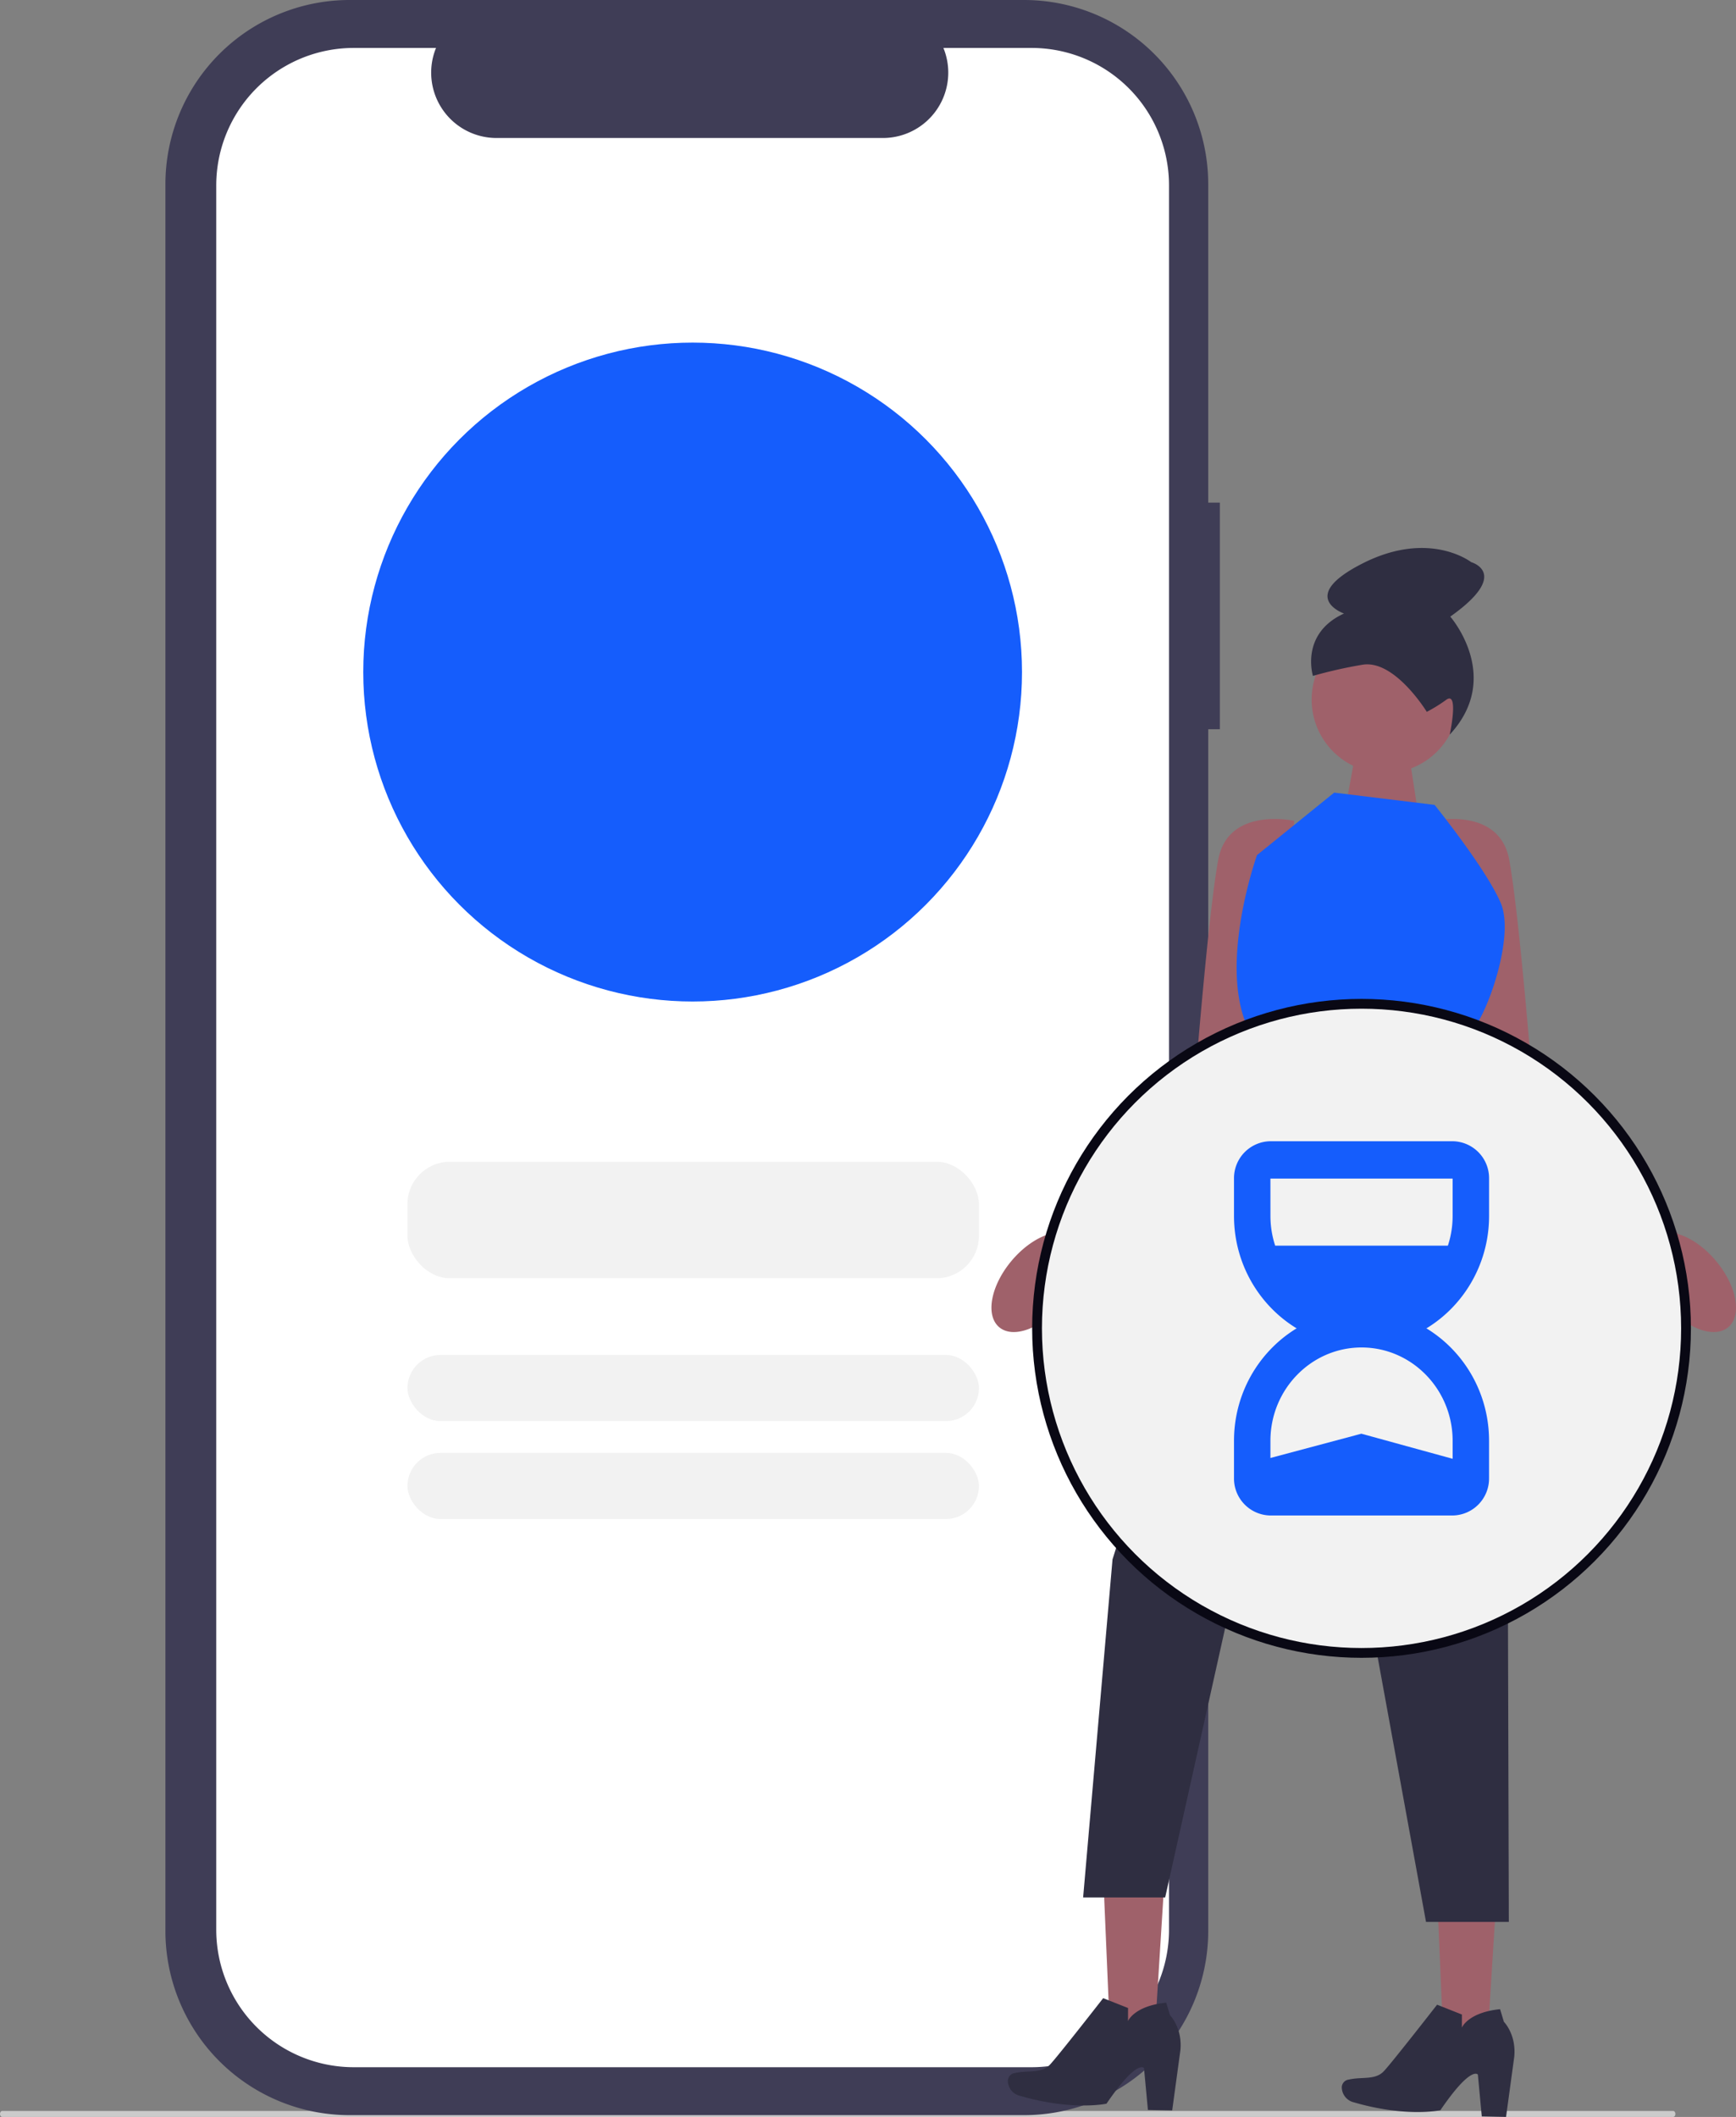 <svg xmlns="http://www.w3.org/2000/svg" width="656.131" height="799.931" viewBox="0 0 656.131 799.931" xmlns:xlink="http://www.w3.org/1999/xlink" role="img" artist="Katerina Limpitsouni" source="https://undraw.co/"><rect x="0" y="0" width="656.131" height="799.931" fill="#808080" stroke="none"/><g transform="translate(-232 -92)"><path d="M632.432,712.957H.786c-.434,0-.786-.5-.786-1.122s.352-1.122.786-1.122H632.432c.434,0,.786.5.786,1.122S632.866,712.957,632.432,712.957Z" transform="translate(232 178.973)" fill="#cbcbcb"/><path d="M484.219,189.932h-4.392V69.629A69.628,69.628,0,0,0,410.2,0H155.319A69.629,69.629,0,0,0,85.691,69.628v660a69.629,69.629,0,0,0,69.628,69.629H410.2a69.629,69.629,0,0,0,69.629-69.629h0V275.566h4.392Z" transform="translate(208.828 92)" fill="#3f3d56"/><path d="M462.914,68.142V727.167a51.953,51.953,0,0,1-51.907,52h-256.2a51.963,51.963,0,0,1-52-51.926V68.142a51.963,51.963,0,0,1,51.926-52h31.141a24.7,24.7,0,0,0,22.874,34.03H354.773a24.7,24.7,0,0,0,22.874-34.03h33.267a51.953,51.953,0,0,1,52,51.906v.093Z" transform="translate(210.922 93.975)" fill="#fff"/><g transform="translate(-364 -55.434)"><path d="M587.47,295.943c-4.381-5.219-9.629-8.765-14.341-10.13l-55.418-62.647s-4.628-58.316-8.331-78.681-28.7-14.811-28.7-14.811l2.777,58.316L499.2,250.936l64.848,55.055a37.8,37.8,0,0,0,4.184,6.106c7.889,9.4,18.592,13.4,23.905,8.937s3.225-15.695-4.665-25.091Z" transform="translate(657.058 327.918)" fill="#9f616a"/><path d="M413.325,295.943c4.381-5.219,9.629-8.765,14.34-10.13l55.418-62.647s4.628-58.316,8.331-78.681,28.7-14.811,28.7-14.811l-2.777,58.316L501.6,250.936l-64.848,55.055a37.787,37.787,0,0,1-4.183,6.106c-7.889,9.4-18.592,13.4-23.905,8.937s-3.225-15.695,4.665-25.091Z" transform="translate(565 327.918)" fill="#9f616a"/><path d="M463.859,140.048l4.517-24.714,17.6-1.2,5.265,34.067Z" transform="translate(641.223 309.677)" fill="#9f616a"/><g transform="translate(976.924 853.263)"><path d="M448.085,308.22l-23.456-1.34,3.077,71.987,15.894.909Z" transform="translate(-388.704 -306.88)" fill="#9f616a"/><path d="M447.109,328.974l9.4,3.715-.012,4.937s2.267-5.714,14.435-6.961l1.453,4.787s4.719,4.7,3.91,13.188l-3.1,22.743-9.177-.183-1.482-15.826s-2.528-3.591-14.172,13.473c0,0-12.827,2.8-32.691-2.971a5.914,5.914,0,0,1-4.591-5.5,3,3,0,0,1,2.633-3.107c5.072-1.162,10.024.311,13.3-3.2S447.109,328.974,447.109,328.974Z" transform="translate(-411.081 -279.748)" fill="#2f2e41"/></g><g transform="translate(1103.143 853.263)"><path d="M504.587,308.22l-23.456-1.34,3.077,71.987,15.894.909Z" transform="translate(-445.537 -306.88)" fill="#9f616a"/><path d="M503.594,328.974l9.392,3.715-.012,4.937s2.266-5.714,14.428-6.961l1.452,4.787s4.717,4.7,3.908,13.188l-3.1,22.743-9.172-.183-1.481-15.826s-2.527-3.591-14.165,13.473c0,0-12.821,2.8-32.675-2.971a5.913,5.913,0,0,1-4.589-5.5,3,3,0,0,1,2.632-3.107c5.069-1.162,10.019.311,13.293-3.2S503.594,328.974,503.594,328.974Z" transform="translate(-467.583 -277.283)" fill="#2f2e41"/></g><circle cx="27.77" cy="27.77" r="27.77" transform="translate(1091.741 384.026)" fill="#9f616a"/><path d="M503.665,152.37s-12.209-19.977-24.431-17.772a171.146,171.146,0,0,0-18.593,4.2s-4.977-15.928,11.732-23.57c0,0-18-6.312,7.2-19.018s40.884-.392,40.884-.392,15.217,4.2-7.91,20.575c0,0,20.016,22.8-.2,44.581,0,0,3.569-16.584-1.286-13.184a56.528,56.528,0,0,1-7.394,4.585Z" transform="translate(631.592 264.042)" fill="#2f2e41"/><path d="M522.126,129.144l-37.952-4.628-29.158,23.6s-14.5,40.405-3.7,64.8c.259.584.463,41.192.463,41.192H532.41s-.078-27.64,3-37.65a7.756,7.756,0,0,1,1.523-3.079c4.628-4.628,15.736-34.249,10.182-47.208S522.126,129.144,522.126,129.144Z" transform="translate(616.08 322.432)" fill="#155DFC"/><path d="M483.293,181.849l-50.911,161.99L421.274,471.58h31.01L478.665,353.1,515,284.51l35.871,196.327h31.3l-.754-265.664-17.088-33.324Z" transform="translate(584.101 392.839)" fill="#2f2e41"/><g transform="translate(986.109 524.894)"><circle cx="124.491" cy="124.491" r="124.491" fill="#090814"/><circle cx="120.79" cy="120.79" r="120.79" transform="translate(3.7 3.7)" fill="#f2f2f2"/><g transform="translate(76.288 53.781)"><path d="M87.635,88.595H18.773A13.959,13.959,0,0,1,5,74.487V60.379C5,33.151,26.624,11,53.2,11s48.2,22.151,48.2,49.379V74.487A13.959,13.959,0,0,1,87.635,88.595ZM53.2,25.108c-18.986,0-34.431,15.822-34.431,35.27V74.487H87.644l-.009-14.108C87.635,40.93,72.189,25.108,53.2,25.108Z" transform="translate(-5 52.824)" fill="#155DFC"/><path d="M18.773,2H87.635a13.959,13.959,0,0,1,13.773,14.109V30.217c0,27.228-21.624,49.38-48.2,49.38S5,57.445,5,30.217V16.109A13.959,13.959,0,0,1,18.773,2ZM53.2,65.488c18.986,0,34.431-15.823,34.431-35.271V16.109H18.764l.009,14.108C18.773,49.666,34.218,65.488,53.2,65.488Z" transform="translate(-5 -2)" fill="#155DFC"/><path d="M0,0H74.977L69.609,21.213,37.8,26.623,4.489,20.856Z" transform="translate(9.792 39.458)" fill="#155DFC"/><path d="M0,22.787H74.977L73.321,8.378,38.341-1.237,2.311,8.378Z" transform="translate(9.792 111.752)" fill="#155DFC"/></g></g></g><circle cx="124.491" cy="124.491" r="124.491" transform="translate(369.293 221.46)" fill="#155DFC"/><rect width="216" height="44" rx="16" transform="translate(386 531)" fill="#f2f2f2"/><rect width="216" height="25" rx="12.5" transform="translate(386 604)" fill="#f2f2f2"/><rect width="216" height="25" rx="12.5" transform="translate(386 641)" fill="#f2f2f2"/></g></svg>